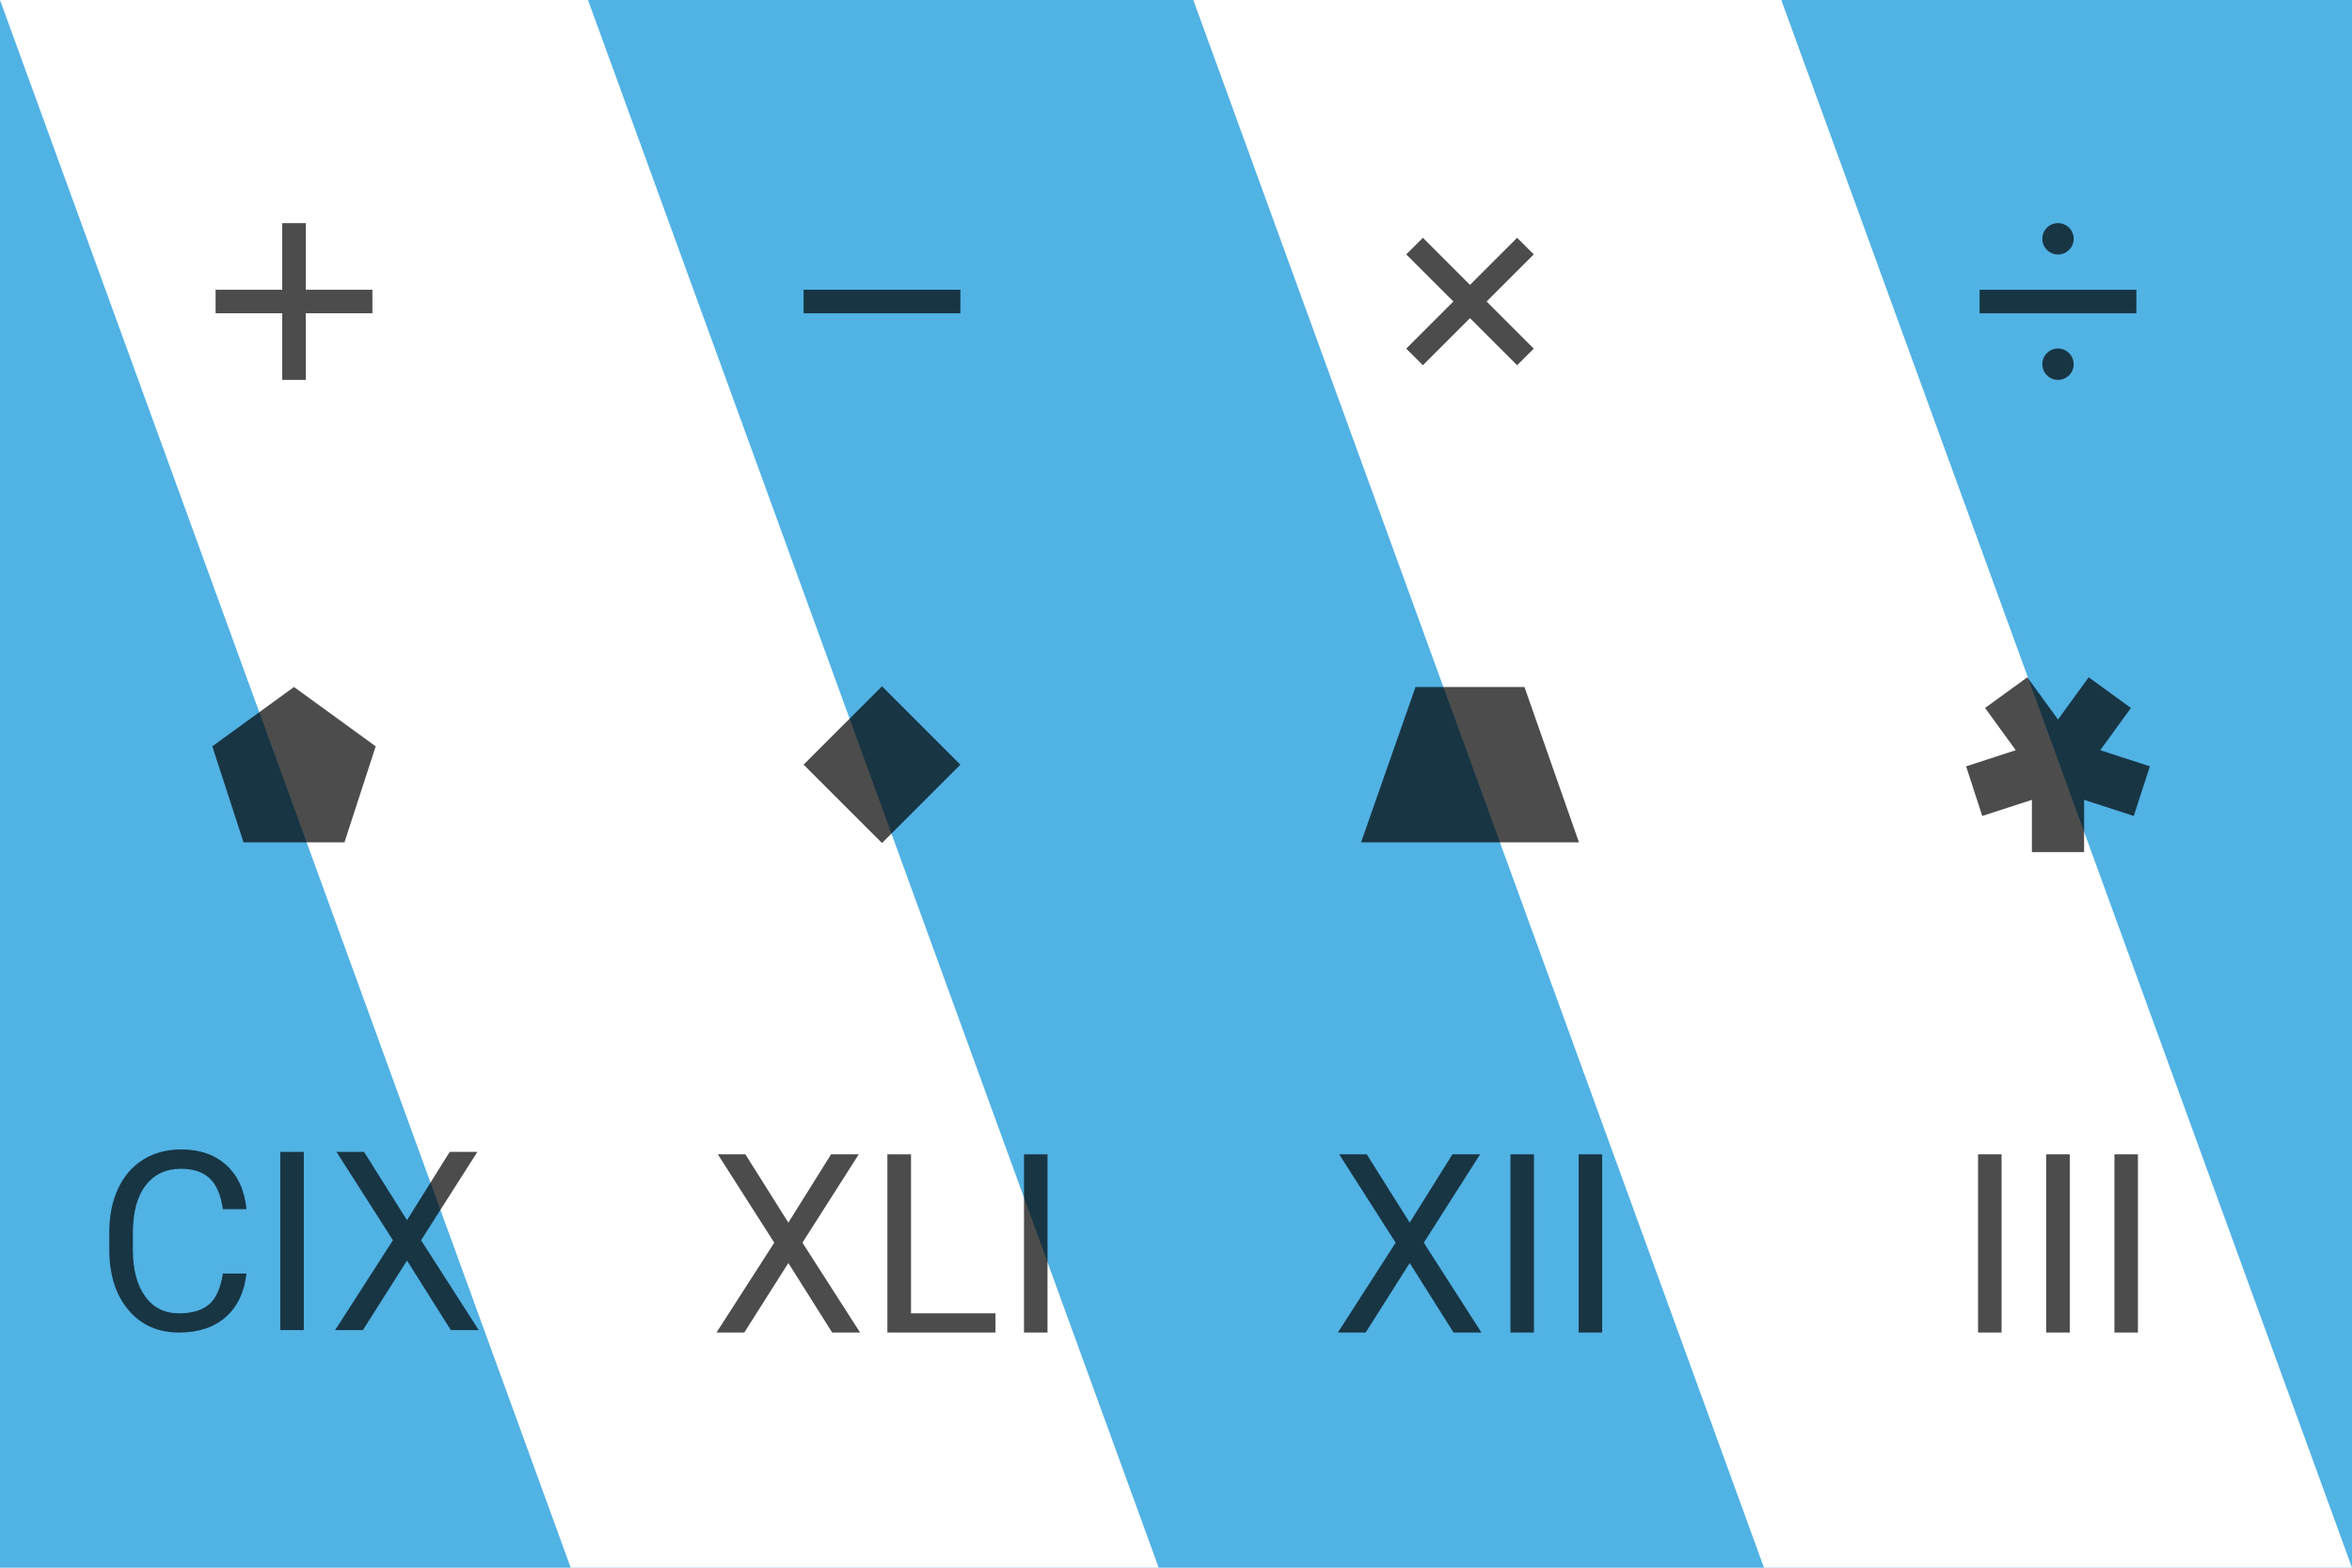 <?xml version="1.0" encoding="UTF-8" standalone="no"?><!DOCTYPE svg PUBLIC "-//W3C//DTD SVG 1.1//EN" "http://www.w3.org/Graphics/SVG/1.1/DTD/svg11.dtd"><svg width="100%" height="100%" viewBox="0 0 300 200" version="1.1" xmlns="http://www.w3.org/2000/svg" xmlns:xlink="http://www.w3.org/1999/xlink" xml:space="preserve" xmlns:serif="http://www.serif.com/" style="fill-rule:evenodd;clip-rule:evenodd;stroke-linejoin:round;stroke-miterlimit:1.414;"><rect id="brainTrain" x="0" y="0" width="300" height="200" style="fill:#51b2e4;"/><path d="M75,0l-75,0l72.794,200l75,0l-72.794,-200Z" style="fill:#fff;"/><path d="M227.206,0l-75,0l72.794,200l75,0l-72.794,-200Z" style="fill:#fff;"/><g><path d="M39,36.965l8.5,0l0,3l-8.5,0l0,8.5l-3,0l0,-8.5l-8.5,0l0,-3l8.5,0l0,-8.5l3,0l0,8.5Z" style="fill-opacity:0.702;"/><path d="M37.5,87.644l10.419,7.57l-3.98,12.248l-12.878,0l-3.98,-12.248l10.419,-7.57Z" style="fill-opacity:0.702;"/><g><path d="M31.442,162.474c-0.281,2.405 -1.169,4.26 -2.663,5.566c-1.493,1.307 -3.479,1.96 -5.956,1.96c-2.686,0 -4.838,-0.963 -6.457,-2.889c-1.619,-1.925 -2.428,-4.502 -2.428,-7.729l0,-2.186c0,-2.113 0.377,-3.971 1.132,-5.574c0.755,-1.603 1.824,-2.834 3.209,-3.693c1.384,-0.859 2.987,-1.288 4.809,-1.288c2.415,0 4.351,0.674 5.809,2.022c1.457,1.348 2.305,3.214 2.545,5.598l-3.014,0c-0.26,-1.811 -0.825,-3.123 -1.694,-3.935c-0.869,-0.812 -2.085,-1.218 -3.646,-1.218c-1.915,0 -3.417,0.708 -4.505,2.124c-1.087,1.415 -1.631,3.43 -1.631,6.042l0,2.202c0,2.467 0.515,4.429 1.545,5.887c1.031,1.457 2.473,2.186 4.326,2.186c1.665,0 2.943,-0.378 3.833,-1.132c0.89,-0.755 1.481,-2.069 1.772,-3.943l3.014,0Z" style="fill-opacity:0.702;fill-rule:nonzero;"/><rect x="35.751" y="146.953" width="2.998" height="22.734" style="fill-opacity:0.702;fill-rule:nonzero;"/><path d="M51.912,155.666l5.449,-8.713l3.529,0l-7.182,11.274l7.354,11.461l-3.56,0l-5.59,-8.869l-5.621,8.869l-3.545,0l7.37,-11.461l-7.198,-11.274l3.513,0l5.481,8.713Z" style="fill-opacity:0.702;fill-rule:nonzero;"/></g></g><g><rect x="102.5" y="36.965" width="20" height="3" style="fill-opacity:0.702;"/><path d="M112.5,87.553l10,10l-10,10l-10,-10l10,-10Z" style="fill-opacity:0.702;"/><g><path d="M100.555,155.978l5.449,-8.712l3.529,0l-7.182,11.273l7.354,11.461l-3.56,0l-5.59,-8.869l-5.621,8.869l-3.544,0l7.369,-11.461l-7.198,-11.273l3.513,0l5.481,8.712Z" style="fill-opacity:0.702;fill-rule:nonzero;"/><path d="M116.201,167.549l10.773,0l0,2.451l-13.787,0l0,-22.734l3.014,0l0,20.283Z" style="fill-opacity:0.702;fill-rule:nonzero;"/><rect x="130.613" y="147.266" width="2.998" height="22.734" style="fill-opacity:0.702;fill-rule:nonzero;"/></g></g><g><path d="M262.5,44.465c1.104,0 2,0.896 2,2c0,1.104 -0.896,2 -2,2c-1.104,0 -2,-0.896 -2,-2c0,-1.104 0.896,-2 2,-2Zm10,-4.5l-20,0l0,-3l20,0l0,3Zm-10,-11.5c1.104,0 2,0.896 2,2c0,1.104 -0.896,2 -2,2c-1.104,0 -2,-0.896 -2,-2c0,-1.104 0.896,-2 2,-2Z" style="fill-opacity:0.702;"/><path d="M266.414,86.406l5.388,3.914l-3.914,5.388l6.333,2.058l-2.058,6.333l-6.333,-2.058l0,6.66l-6.66,0l0,-6.66l-6.333,2.058l-2.058,-6.333l6.333,-2.058l-3.914,-5.388l5.388,-3.914l3.914,5.387l3.914,-5.387Z" style="fill-opacity:0.702;"/><g><rect x="252.304" y="147.266" width="2.998" height="22.734" style="fill-opacity:0.702;fill-rule:nonzero;"/><rect x="261.001" y="147.266" width="2.998" height="22.734" style="fill-opacity:0.702;fill-rule:nonzero;"/><rect x="269.698" y="147.266" width="2.998" height="22.734" style="fill-opacity:0.702;fill-rule:nonzero;"/></g></g><g><path d="M187.5,36.344l6.01,-6.01c0.708,0.707 1.415,1.414 2.122,2.121l-6.011,6.01l6.011,6.011l-2.122,2.121l-6.01,-6.01l-6.01,6.01l-2.122,-2.121l6.011,-6.011l-6.011,-6.01l2.122,-2.121l6.01,6.01Z" style="fill-opacity:0.702;"/><path d="M201.396,107.462l-27.792,0l6.948,-19.818l13.896,0l6.948,19.818Z" style="fill-opacity:0.702;"/><g><path d="M179.81,155.978l5.449,-8.712l3.529,0l-7.182,11.273l7.354,11.461l-3.56,0l-5.59,-8.869l-5.621,8.869l-3.545,0l7.37,-11.461l-7.198,-11.273l3.513,0l5.481,8.712Z" style="fill-opacity:0.702;fill-rule:nonzero;"/><rect x="192.661" y="147.266" width="2.998" height="22.734" style="fill-opacity:0.702;fill-rule:nonzero;"/><rect x="201.358" y="147.266" width="2.998" height="22.734" style="fill-opacity:0.702;fill-rule:nonzero;"/></g></g></svg>
